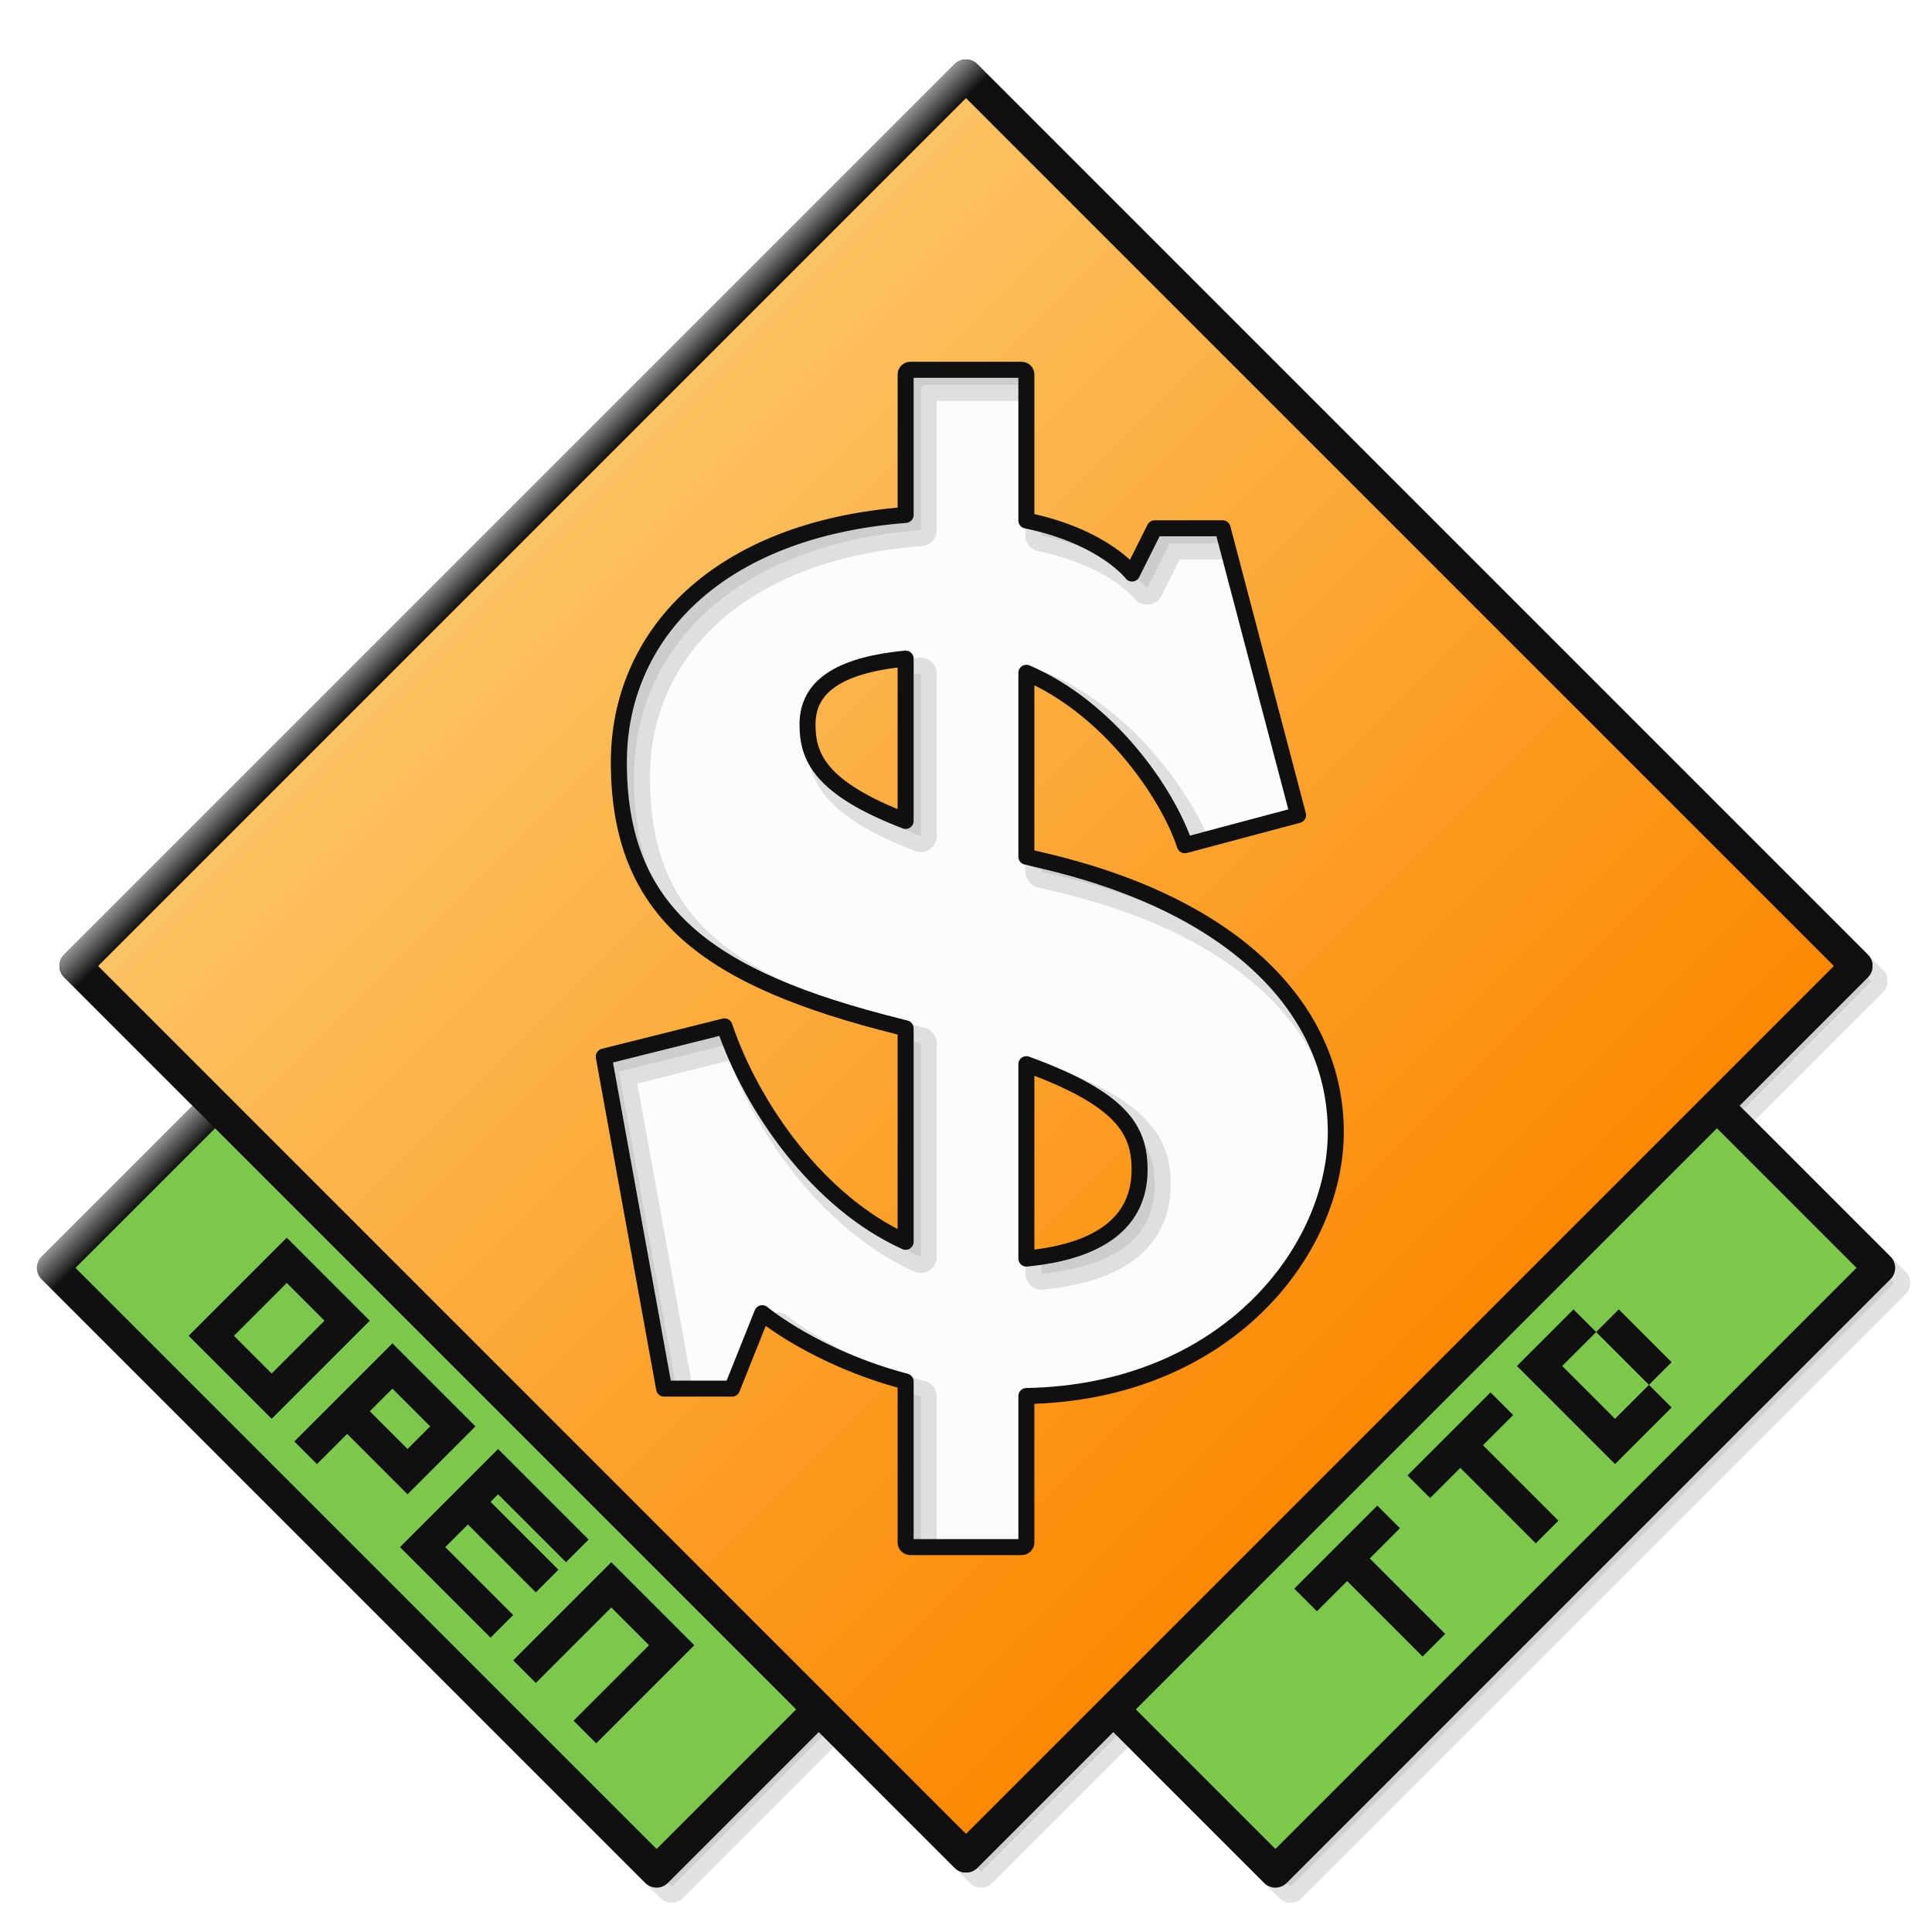 <?xml version="1.0" encoding="UTF-8" standalone="no"?>
<!-- Created with Inkscape (http://www.inkscape.org/) -->

<svg
   width="256"
   height="256"
   viewBox="0 0 256 256"
   version="1.1"
   id="svg5"
   xml:space="preserve"
   inkscape:version="1.2.2 (732a01da63, 2022-12-09)"
   sodipodi:docname="logo.svg"
   inkscape:export-filename="logo.png"
   inkscape:export-xdpi="300"
   inkscape:export-ydpi="300"
   xmlns:inkscape="http://www.inkscape.org/namespaces/inkscape"
   xmlns:sodipodi="http://sodipodi.sourceforge.net/DTD/sodipodi-0.dtd"
   xmlns:xlink="http://www.w3.org/1999/xlink"
   xmlns="http://www.w3.org/2000/svg"
   xmlns:svg="http://www.w3.org/2000/svg"><sodipodi:namedview
     id="namedview7"
     pagecolor="#ffffff"
     bordercolor="#666666"
     borderopacity="1.0"
     inkscape:showpageshadow="2"
     inkscape:pageopacity="0.0"
     inkscape:pagecheckerboard="0"
     inkscape:deskcolor="#d1d1d1"
     inkscape:document-units="px"
     showgrid="true"
     inkscape:zoom="1.6819304"
     inkscape:cx="216.41799"
     inkscape:cy="266.95516"
     inkscape:window-width="1915"
     inkscape:window-height="2054"
     inkscape:window-x="7663"
     inkscape:window-y="0"
     inkscape:window-maximized="0"
     inkscape:current-layer="layer1"><inkscape:grid
       type="xygrid"
       id="grid132"
       empspacing="16" /></sodipodi:namedview><defs
     id="defs2"><linearGradient
       inkscape:collect="always"
       id="linearGradient3242"><stop
         style="stop-color:#949494;stop-opacity:1;"
         offset="0"
         id="stop3240" /><stop
         style="stop-color:#101010;stop-opacity:1;"
         offset="1"
         id="stop3238" /></linearGradient><linearGradient
       inkscape:collect="always"
       id="linearGradient17237"><stop
         style="stop-color:#fcc464;stop-opacity:1;"
         offset="0"
         id="stop17233" /><stop
         style="stop-color:#fc8800;stop-opacity:1;"
         offset="1"
         id="stop17235" /></linearGradient><linearGradient
       inkscape:collect="always"
       xlink:href="#linearGradient17237"
       id="linearGradient21523"
       x1="128"
       y1="10"
       x2="246"
       y2="128"
       gradientUnits="userSpaceOnUse" /><filter
       inkscape:collect="always"
       style="color-interpolation-filters:sRGB"
       id="filter24639"
       x="-0.021"
       y="-0.021"
       width="1.041"
       height="1.042"><feGaussianBlur
         inkscape:collect="always"
         stdDeviation="1.2"
         id="feGaussianBlur24641" /></filter><linearGradient
       inkscape:collect="always"
       xlink:href="#linearGradient3242"
       id="linearGradient3244"
       x1="116"
       y1="19"
       x2="119"
       y2="22"
       gradientUnits="userSpaceOnUse" /><linearGradient
       inkscape:collect="always"
       xlink:href="#linearGradient3242"
       id="linearGradient4450"
       x1="20"
       y1="152"
       x2="23"
       y2="155"
       gradientUnits="userSpaceOnUse" /></defs><g
     inkscape:label="Layer 1"
     inkscape:groupmode="layer"
     id="layer1"><path
       style="fill:none;fill-opacity:1;stroke:#000000;stroke-width:2.121;stroke-linecap:round;stroke-linejoin:round;stroke-dasharray:none;stroke-opacity:1"
       d="m 157,112 c -3,-9 -15,-25 -31,-25 -15,0 -19,4 -19,9 0,6 3.098,11.561 31,18 26,6 39,20 39,36 0,16 -15,35 -42,35 -21,0 -34,-11 -34,-11 l -4,10 h -9 l -8,-44 16,-4 c 4.628,13.727 18,31 35,31 13,0 20,-4 20,-12 0,-7 -4,-12 -32,-19 -25.186,-6.297 -37,-15 -37,-35 0,-18 15,-33 44,-33 18,0 24,8 24,8 l 3,-6 h 9 l 10,38 z"
       id="path20394"
       sodipodi:nodetypes="cssssscccccsssssccccc" /><rect
       style="opacity:1;fill:none;fill-opacity:1;fill-rule:evenodd;stroke:#000000;stroke-width:2.121;stroke-linecap:round;stroke-linejoin:round;stroke-miterlimit:4.5;stroke-dasharray:none;stroke-opacity:1;stop-color:#000000"
       id="rect20448"
       width="16"
       height="156"
       x="120"
       y="49"
       ry="0.625" /><path
       style="fill:#fcfcfc;fill-opacity:1;stroke:#101010;stroke-width:4.243;stroke-linecap:round;stroke-linejoin:round;stroke-dasharray:none;stroke-opacity:1"
       d="M 128,10 10,128 128,246 246,128 Z"
       id="path5056"
       sodipodi:nodetypes="ccccc" /><path
       id="path1864-7-4"
       style="mix-blend-mode:normal;fill:#101010;fill-opacity:1;stroke:#101010;stroke-width:4.243;stroke-linecap:round;stroke-linejoin:round;stroke-dasharray:none;stroke-opacity:1;filter:url(#filter24639);opacity:0.35"
       d="M 130,12 12,130 130,248 248,130 Z m -7.375,39 h 14.75 c 0.346,0 0.625,0.279 0.625,0.625 V 70.969 C 148.278,73.091 152,78 152,78 l 3,-6 h 9 l 10,38 -15,4 c -2.334,-7.001 -10.128,-18.205 -21,-22.852 v 24.367 c 0.674,0.162 1.295,0.322 2,0.484 26,6 39,20 39,36 0,15.8 -14.635,34.512 -41,34.979 V 206.375 c 0,0.346 -0.279,0.625 -0.625,0.625 h -14.75 C 122.279,207 122,206.721 122,206.375 V 185.053 C 110.004,181.896 103,176 103,176 l -4,10 h -9 l -8,-44 16,-4 c 3.572,10.597 12.359,23.299 24,28.545 V 138.26 C 121.656,138.172 121.352,138.088 121,138 95.814,131.703 84,123 84,103 84,86.288 96.939,72.17 122,70.234 V 51.625 C 122,51.279 122.279,51 122.625,51 Z M 122,89.27 C 111.918,90.232 109,93.75 109,98 c 0,4.323 1.663,8.419 13,12.779 z m 16,53.74 v 25.756 c 9.778,-0.947 15,-4.864 15,-11.766 0,-5.223 -2.24,-9.333 -15,-13.99 z M 30,149 9,170 l 80,80 21,-21 z m 200,0 -80,80 21,21 80,-80 z" /><path
       id="path1864-7"
       style="fill:#7cc84c;fill-opacity:1;stroke:url(#linearGradient4450);stroke-width:4.243;stroke-linecap:round;stroke-linejoin:round;stroke-dasharray:none;stroke-opacity:1"
       d="m 229,148 20,20 -80,80 -20,-20 M 27,148 7,168 l 80,80 20,-20"
       sodipodi:nodetypes="cccccccc" /><path
       id="path20394-8"
       style="fill:url(#linearGradient21523);fill-opacity:1;fill-rule:evenodd;stroke:#101010;stroke-width:2.121;stroke-linecap:round;stroke-linejoin:round;stroke-dasharray:none;stroke-opacity:1"
       d="M 120.625,49 C 120.279,49 120,49.279 120,49.625 V 68.234 C 94.939,70.17 82,84.288 82,101 c 0,20 11.814,28.703 37,35 0.352,0.088 0.656,0.172 1,0.26 v 28.285 C 108.359,159.299 99.572,146.597 96,136 l -16,4 8,44 h 9 l 4,-10 c 0,0 7.004,5.896 19,9.053 V 204.375 c 0,0.346 0.279,0.625 0.625,0.625 h 14.75 c 0.346,0 0.625,-0.279 0.625,-0.625 v -19.396 c 26.365,-0.466 41,-19.179 41,-34.979 0,-16 -13,-30 -39,-36 -0.705,-0.163 -1.326,-0.323 -2,-0.484 V 89.148 C 146.872,93.795 154.666,104.999 157,112 l 15,-4 -10,-38 h -9 l -3,6 c 0,0 -3.722,-4.909 -14,-7.031 V 49.625 C 136,49.279 135.721,49 135.375,49 Z M 120,87.27 V 108.779 C 108.663,104.419 107,100.323 107,96 c 0,-4.25 2.918,-7.768 13,-8.73 z m 16,53.74 c 12.76,4.657 15,8.767 15,13.99 0,6.902 -5.222,10.818 -15,11.766 z M 128,10 10,128 128,246 246,128 Z" /><path
       id="path6622"
       style="fill:none;stroke:#101010;stroke-width:4.243;stroke-linecap:square;stroke-linejoin:miter;stroke-opacity:1;stroke-dasharray:none"
       d="m 62,199 9,9 m -6,6 -9,-9 10,-10 9,9 m -33,-13 10,-10 8,8 -6,6 -8,-8 m 33,41 10,-10 -8,-8 -10,10 m -33,-53 -10,10 8,8 10,-10 z" /><path
       id="path10294"
       style="fill:none;stroke:#101010;stroke-width:4.243;stroke-linecap:butt;stroke-linejoin:miter;stroke-opacity:1;stroke-dasharray:none"
       d="m 213,175 7,7 m 0,3 -6,6 -10,-10 6,-6 m -16,17 11,11 m -17,-6 11,-11 m -20,21 11,11 m -17,-6 11,-11" /><path
       style="fill:none;fill-opacity:1;stroke:url(#linearGradient3244);stroke-width:4.243;stroke-linecap:round;stroke-linejoin:round;stroke-dasharray:none;stroke-opacity:1"
       d="M 128,10 10,128 128,246 246,128 Z"
       id="path5056-0"
       sodipodi:nodetypes="ccccc" /></g></svg>
